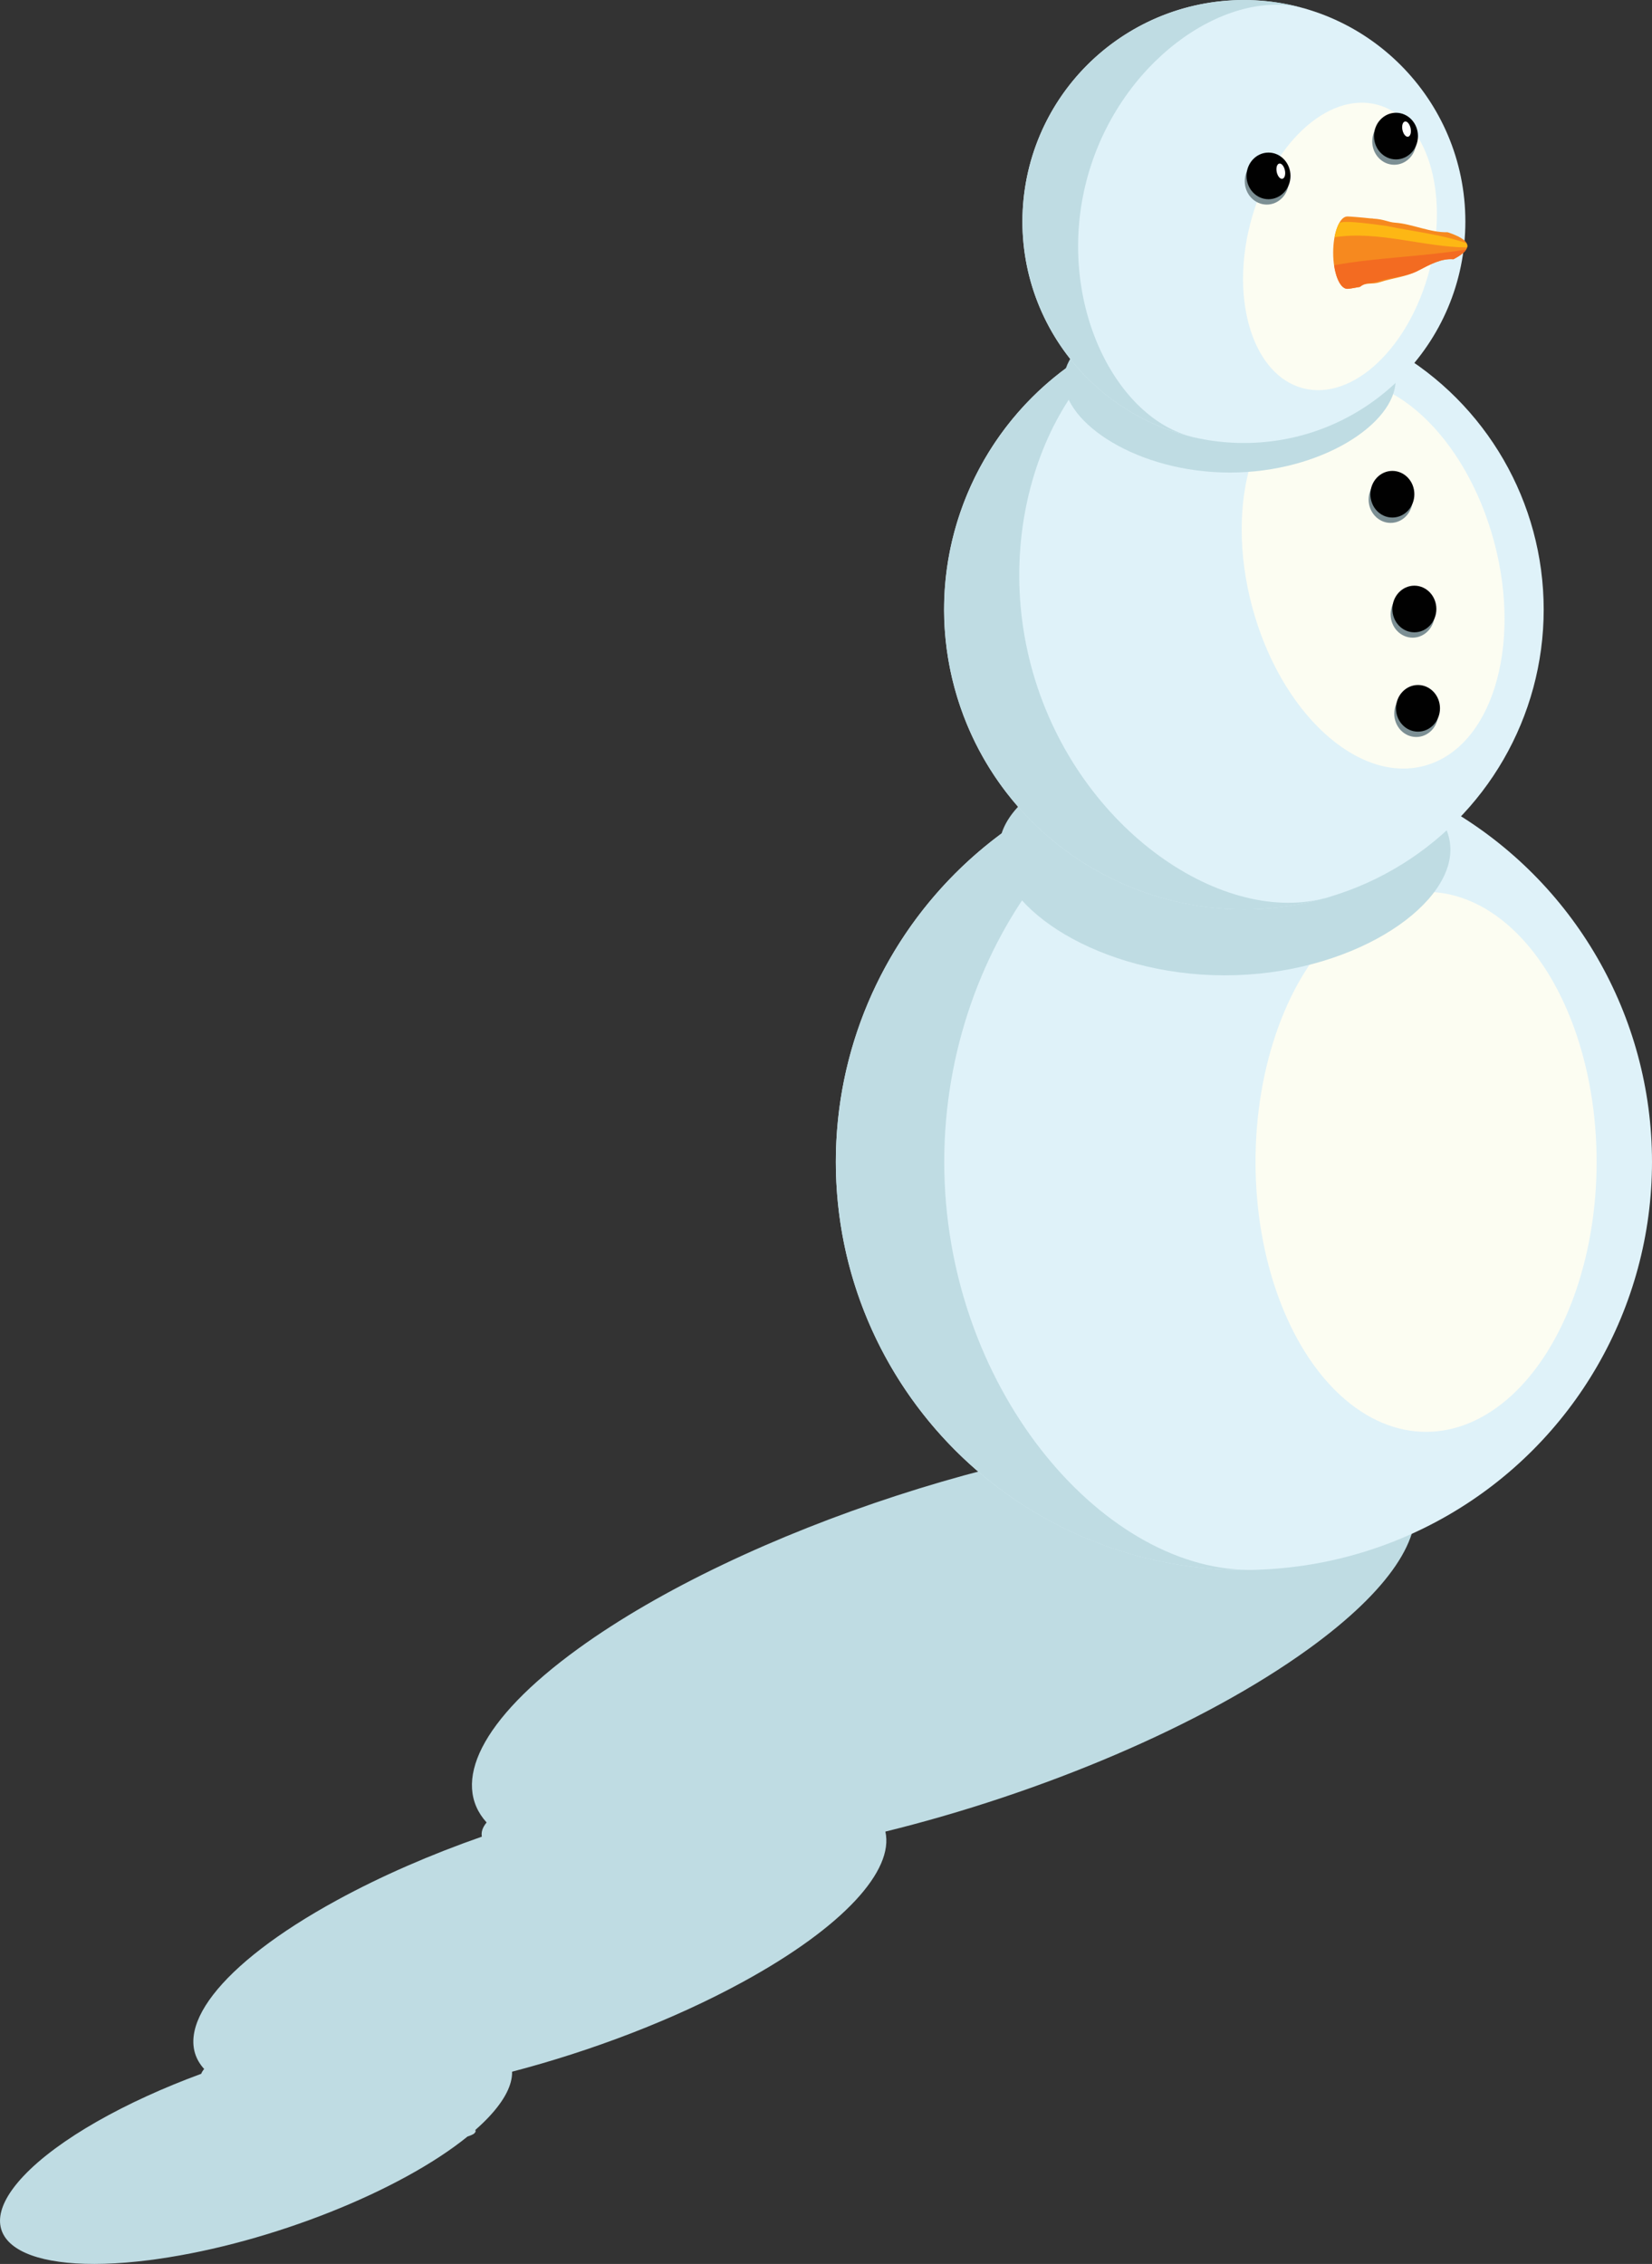 <?xml version="1.0" encoding="utf-8"?>
<!-- Generator: Adobe Illustrator 16.0.0, SVG Export Plug-In . SVG Version: 6.00 Build 0)  -->
<!DOCTYPE svg PUBLIC "-//W3C//DTD SVG 1.1//EN" "http://www.w3.org/Graphics/SVG/1.1/DTD/svg11.dtd">
<svg version="1.1" id="Layer_1" xmlns="http://www.w3.org/2000/svg" xmlns:xlink="http://www.w3.org/1999/xlink" x="0px" y="0px"
	 width="177.146px" height="242.757px" viewBox="0 0 177.146 242.757" enable-background="new 0 0 177.146 242.757"
	 xml:space="preserve">
<rect x="0" y="0" width="177.146" height="242.757" fill="#333333" stroke="none"/>
<path fill="#BFDCE3" d="M140.366,176.774c-11.414,8.267-28.751,15.52-45.427,19.622c0.94,4.148-4.425,10.188-15.297,16.127
	c-7.454,4.071-16.232,7.399-24.731,9.618c0.034,1.376-0.763,3.018-2.499,4.863c-0.435,0.463-0.92,0.926-1.444,1.387
	c0.006,0.015,0.011,0.028,0.017,0.043c0.016,0.049,0.02,0.1,0.004,0.148l0,0c-0.013,0.041-0.054,0.081-0.091,0.121
	c0.007-0.001,0.012-0.001,0.018-0.001c-0.025,0.028-0.053,0.057-0.091,0.085c-0.146,0.105-0.382,0.206-0.685,0.301
	c-7.204,5.848-21.025,11.39-33.156,13.125c-0.208,0.031-0.414,0.062-0.617,0.089c-0.046,0.006-0.089,0.01-0.136,0.015
	c0.081-0.01,0.163-0.021,0.246-0.033c-0.084,0.012-0.167,0.023-0.251,0.034c0.001,0,0.004-0.001,0.005-0.001
	c-0.071,0.01-0.144,0.021-0.216,0.03c-13.779,1.75-19.827-2.279-13.508-9.001c3.736-3.971,10.95-7.992,19.068-10.979
	c0.062-0.168,0.171-0.341,0.316-0.518c-3.681-4.031,1.487-11.132,14.234-18.094c4.779-2.61,10.102-4.913,15.546-6.817
	c-0.094-0.478,0.064-0.986,0.508-1.519c-3.824-4.221-0.724-11.001,9.831-18.646c17.673-12.801,49.539-23.177,71.176-23.177
	c0.113,0,0.218,0.005,0.331,0.006c0.074-0.002,0.15-0.006,0.221-0.006c0.354,0,0.689,0.012,1.023,0.023
	c-0.24-0.005-0.484-0.007-0.727-0.011C154.894,153.884,157.802,164.146,140.366,176.774z"/>
<g>
	<circle fill="#DFF2F9" cx="133.387" cy="124.582" r="43.759"/>
	<ellipse opacity="0.9" fill="#FFFEF2" cx="152.919" cy="124.582" rx="18.289" ry="28.951"/>
	<g>
		<path fill="#BFDCE3" d="M101.252,124.582c0-24.044,16.75-43.549,32.507-43.751c-0.125,0-0.248-0.01-0.373-0.01
			c-24.168,0-43.758,19.593-43.758,43.761s19.59,43.759,43.758,43.759c0.125,0,0.248-0.009,0.373-0.01
			C118.002,168.13,101.252,148.624,101.252,124.582z"/>
		<path fill="#DFF2F9" d="M134.003,80.821c-0.082,0-0.163,0.01-0.244,0.01c0.477,0.006,0.95,0.018,1.423,0.037
			C134.79,80.844,134.398,80.821,134.003,80.821z"/>
		<path fill="#DFF2F9" d="M134.003,168.341c0.396,0,0.787-0.022,1.179-0.045c-0.473,0.019-0.946,0.031-1.423,0.035
			C133.84,168.332,133.921,168.341,134.003,168.341z"/>
	</g>
	<path fill="#BFDCE3" d="M131.325,79.692c-13.367,0-24.202,5.11-24.202,11.416c0,6.309,10.835,13.475,24.202,13.475
		c13.365,0,24.203-7.166,24.203-13.475C155.528,84.803,144.69,79.692,131.325,79.692z"/>
</g>
<g>
	<circle fill="#DFF2F9" cx="133.386" cy="65.361" r="32.146"/>
	
		<ellipse transform="matrix(0.966 -0.258 0.258 0.966 -10.913 39.995)" opacity="0.9" fill="#FFFEF2" cx="147.251" cy="61.666" rx="13.435" ry="21.267"/>
	<g>
		<path fill="#BFDCE3" d="M110.575,71.438c-4.548-17.066,3.652-34.08,14.799-37.204c-0.088,0.023-0.177,0.04-0.266,0.063
			c-17.155,4.571-27.355,22.185-22.785,39.34c4.572,17.156,22.185,27.358,39.34,22.786c0.089-0.023,0.175-0.053,0.264-0.077
			C130.703,99.185,115.124,88.507,110.575,71.438z"/>
		<path fill="#DFF2F9" d="M125.546,34.181c-0.058,0.016-0.113,0.038-0.172,0.054c0.34-0.087,0.678-0.168,1.018-0.244
			C126.109,34.047,125.827,34.106,125.546,34.181z"/>
		<path fill="#DFF2F9" d="M142.101,96.308c0.281-0.074,0.556-0.165,0.829-0.255c-0.333,0.102-0.666,0.201-1.003,0.294
			C141.984,96.333,142.044,96.323,142.101,96.308z"/>
	</g>
	<path fill="#BFDCE3" d="M131.872,32.384c-9.819,0-17.779,3.754-17.779,8.387c0,4.635,7.96,9.899,17.779,9.899
		c9.818,0,17.779-5.265,17.779-9.899C149.651,36.138,141.69,32.384,131.872,32.384z"/>
</g>
<g>
	<circle fill="#DFF2F9" cx="133.386" cy="23.754" r="23.747"/>
	
		<ellipse transform="matrix(0.968 0.252 -0.252 0.968 11.3 -35.355)" opacity="0.9" fill="#FFFEF2" cx="143.644" cy="26.426" rx="9.925" ry="15.711"/>
	<g>
		<path fill="#BFDCE3" d="M116.511,19.358c3.289-12.627,14.754-20.58,23.057-18.53c-0.066-0.017-0.129-0.038-0.195-0.056
			c-12.691-3.306-25.66,4.304-28.967,16.995c-3.306,12.692,4.303,25.66,16.995,28.967c0.065,0.017,0.131,0.031,0.196,0.046
			C119.351,44.52,113.222,31.984,116.511,19.358z"/>
		<path fill="#DFF2F9" d="M139.696,0.857c-0.043-0.012-0.086-0.018-0.129-0.029c0.248,0.069,0.496,0.14,0.742,0.215
			C140.106,0.977,139.903,0.911,139.696,0.857z"/>
		<path fill="#DFF2F9" d="M127.724,46.818c0.208,0.055,0.417,0.098,0.625,0.139c-0.25-0.056-0.5-0.113-0.752-0.177
			C127.64,46.794,127.681,46.808,127.724,46.818z"/>
	</g>
</g>
<g>
	<ellipse fill="#7C8F94" cx="149.118" cy="53.568" rx="2.359" ry="2.501"/>
	<ellipse fill="#7C8F94" cx="135.836" cy="19.436" rx="2.359" ry="2.501"/>
	<ellipse fill="#7C8F94" cx="149.506" cy="15.166" rx="2.359" ry="2.501"/>
	<ellipse fill="#7C8F94" cx="151.477" cy="65.875" rx="2.358" ry="2.501"/>
	<ellipse fill="#7C8F94" cx="151.865" cy="76.525" rx="2.358" ry="2.501"/>
</g>
<g>
	<ellipse fill="#010101" cx="149.305" cy="52.994" rx="2.358" ry="2.501"/>
	<ellipse fill="#010101" cx="136.023" cy="18.861" rx="2.358" ry="2.501"/>
	<ellipse fill="#010101" cx="149.693" cy="14.592" rx="2.358" ry="2.501"/>
	<ellipse fill="#010101" cx="151.664" cy="65.301" rx="2.359" ry="2.501"/>
	<ellipse fill="#010101" cx="152.052" cy="75.951" rx="2.359" ry="2.501"/>
</g>
<path fill="#F6891F" d="M147.964,30.257c1.363-0.448,2.833-0.571,4.084-1.224c1.298-0.678,2.512-1.342,3.805-1.234
	c0.911-0.471,1.49-0.955,1.49-1.425c0-0.571-0.858-1.062-2.127-1.476c-1.805,0.067-3.826-0.899-5.577-1.016
	c-0.833-0.056-1.175-0.379-2.431-0.44c-1.43-0.154-2.5-0.231-2.729-0.231c-0.841,0-1.521,1.737-1.521,3.881s0.681,3.881,1.521,3.881
	c0.147,0,0.645-0.077,1.356-0.214C146.462,30.222,147.082,30.547,147.964,30.257z"/>
<path fill="#F6891F" d="M147.208,23.442c-0.087-0.01-0.168-0.018-0.252-0.026c0.145,0.029,0.291,0.059,0.436,0.088
	C147.331,23.482,147.267,23.468,147.208,23.442z"/>
<path fill="#FDB714" d="M148.683,24.226c-0.539-0.053-4.848-0.736-5.098-0.268c-0.204,0.382-0.369,0.891-0.479,1.479
	c4.736-0.723,9.471,1.051,14.207,1.097c0.016-0.054,0.029-0.107,0.029-0.16c0-0.1-0.035-0.196-0.086-0.291
	C154.614,25.136,151.497,24.824,148.683,24.226z"/>
<path fill="#F36B21" d="M143.057,28.44c0.216,1.476,0.769,2.532,1.422,2.532c0.147,0,0.645-0.077,1.356-0.214
	c0.627-0.537,1.062-0.307,1.943-0.597c1.363-0.448,3.019-0.477,4.27-1.129c1.298-0.678,2.512-1.342,3.805-1.234
	c0.663-0.343,1.143-0.692,1.358-1.038C152.678,27.505,147.518,27.623,143.057,28.44z"/>
<ellipse transform="matrix(0.205 0.979 -0.979 0.205 127.11 -119.913)" fill="#FFFFFF" cx="137.398" cy="18.318" rx="0.832" ry="0.447"/>
<ellipse transform="matrix(0.205 0.979 -0.979 0.205 133.405 -136.7)" fill="#FFFFFF" cx="150.883" cy="13.802" rx="0.832" ry="0.446"/>
<g>
</g>
<g>
</g>
<g>
</g>
<g>
</g>
<g>
</g>
<g>
</g>
</svg>
